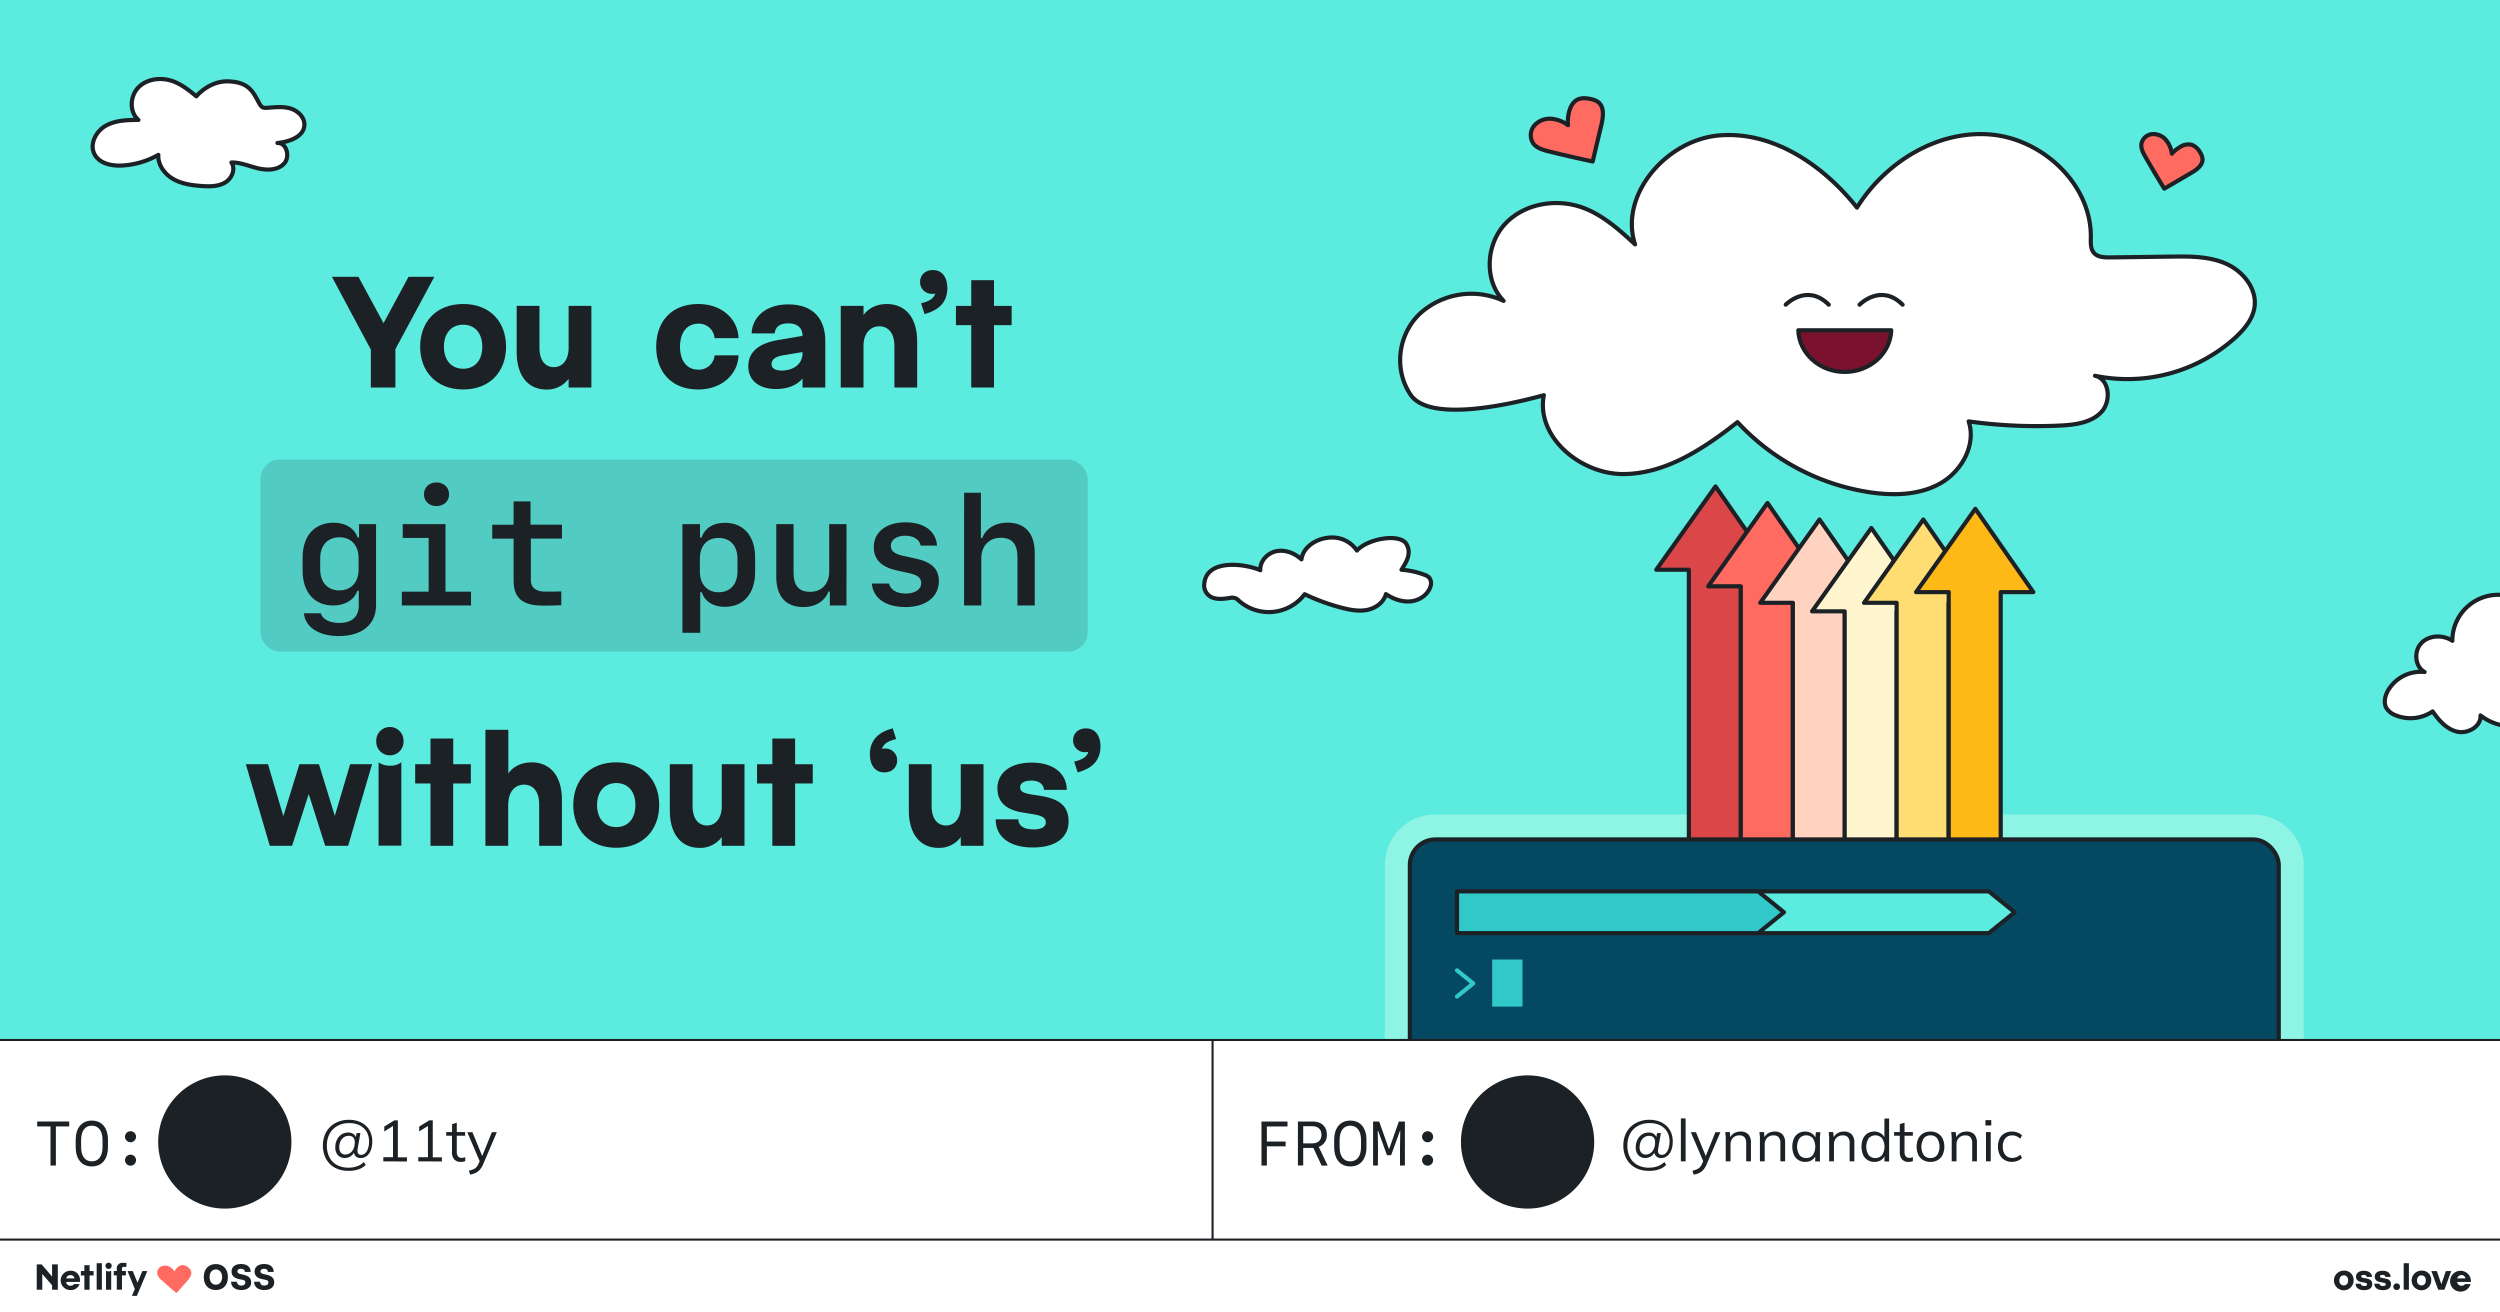 <svg xmlns="http://www.w3.org/2000/svg" width="1200" height="630" viewBox="0 0 1200 630"><rect x="-1290.07" y="-1558.85" width="6221.73" height="2273.11" fill="#a6a6a6"/><rect width="1200" height="498.72" fill="#5cebdf"/><g opacity="0.5"><path d="M1081.51,402.93a12.28,12.28,0,0,1,12.28,12.28V568.57a12.28,12.28,0,0,1-12.28,12.28H689a12.28,12.28,0,0,1-12.28-12.28V415.21A12.28,12.28,0,0,1,689,402.93h392.5m0-12H689a24.3,24.3,0,0,0-24.28,24.28V568.57A24.3,24.3,0,0,0,689,592.85h392.5a24.3,24.3,0,0,0,24.28-24.28V415.21a24.3,24.3,0,0,0-24.28-24.28Z" fill="#bffde7"/></g><polygon points="851.27 273.48 823.44 233.49 795 273.48 810.65 273.48 810.65 551.52 835.61 551.52 835.61 273.48 851.27 273.48" fill="#db4648" stroke="#1c2126" stroke-linejoin="round" stroke-width="2"/><polygon points="876.2 281.42 848.38 241.43 819.94 281.42 835.59 281.42 835.59 559.46 860.55 559.46 860.55 281.42 876.2 281.42" fill="#ff6b60" stroke="#1c2126" stroke-linejoin="round" stroke-width="2"/><polygon points="901.19 289.35 873.36 249.36 844.92 289.35 860.58 289.35 860.58 567.39 885.54 567.39 885.54 289.35 901.19 289.35" fill="#ffd3bf" stroke="#1c2126" stroke-linejoin="round" stroke-width="2"/><polygon points="926.07 293.44 898.24 253.45 869.8 293.44 885.45 293.44 885.45 571.48 910.41 571.48 910.41 293.44 926.07 293.44" fill="#fff6d0" stroke="#1c2126" stroke-linejoin="round" stroke-width="2"/><polygon points="951 289.35 923.18 249.36 894.74 289.35 910.39 289.35 910.39 567.39 935.35 567.39 935.35 289.35 951 289.35" fill="#ffdd73" stroke="#1c2126" stroke-linejoin="round" stroke-width="2"/><polygon points="975.99 284.22 948.16 244.23 919.72 284.22 935.38 284.22 935.38 562.26 960.34 562.26 960.34 284.22 975.99 284.22" fill="#ffb916" stroke="#1c2126" stroke-linejoin="round" stroke-width="2"/><rect x="676.73" y="402.93" width="417.07" height="177.92" rx="12.28" fill="#054861" stroke="#1c2126" stroke-miterlimit="10" stroke-width="2"/><polygon points="954.63 447.9 810.09 447.9 810.09 427.86 954.63 427.86 967.03 437.88 954.63 447.9" fill="#5cebdf" stroke="#1c2126" stroke-linejoin="round" stroke-width="2"/><polygon points="843.9 447.9 699.36 447.9 699.36 427.86 843.9 427.86 856.3 437.88 843.9 447.9" fill="#30c8c9" stroke="#1c2126" stroke-linejoin="round" stroke-width="2"/><polyline points="699.36 465.77 707.14 472.05 699.36 478.34" fill="none" stroke="#30c8c9" stroke-linecap="round" stroke-linejoin="round" stroke-width="2"/><rect x="716.25" y="460.57" width="14.54" height="22.61" fill="#30c8c9"/><path d="M1068.56,126.61c-8.12-3.61-17.33-3.56-26.22-3.44l-29.6.39c-2.71,0-5.78-.07-7.58-2.1s-1.59-4.9-1.56-7.53c.33-25.46-23.26-47.49-48.65-49.4s-50.13,13.52-63.6,35.12C875.25,79.35,851.12,62.87,825.3,65c-25.28,2.07-48.24,28.47-40.47,52.29-7.49-6.88-15.23-13.88-24.73-17.47-12.71-4.8-28.38-2.27-37.64,7.66s-10.19,27.17-.74,36.93a36.74,36.74,0,0,0-40,6c-10.48,9.78-13,26.58-4.68,39s41.84,6.37,64,.29c-3.85,20.1,17.65,37.9,38.12,37.84s38.73-12.28,54.83-24.91a108.88,108.88,0,0,0,63.61,33.68c11.56,1.71,24,1.37,34.1-4.5s16.94-18.45,13.25-29.54a236.62,236.62,0,0,0,43.87,2c7.14-.35,15-1.33,19.86-6.52s3.89-15.84-3.09-17.38A77.19,77.19,0,0,0,1073,162c4.32-4,8.35-8.82,9.17-14.63C1083.42,138.58,1076.69,130.21,1068.56,126.61Z" fill="#fff" stroke="#1c2126" stroke-linejoin="round" stroke-width="2"/><path d="M189.78,167.62V186H178v-18.2l-18.69-34.94h12.74l12.05,22.27,12-22.27h12.39Z" fill="#1c2126"/><path d="M242.91,166.43c0,11.69-7.49,20.51-20.58,20.51s-20.66-8.82-20.66-20.51,7.49-20.51,20.66-20.51S242.91,154.74,242.91,166.43Zm-29.83,0c0,6.44,3.58,10.57,9.25,10.57s9.17-4.13,9.17-10.57-3.5-10.57-9.17-10.57S213.08,160,213.08,166.43Z" fill="#1c2126"/><path d="M283.86,146.83V186H272.94v-4.2a12.79,12.79,0,0,1-10.71,5.18c-8.61,0-14.22-6.44-14.22-18V146.83h10.93v20.09c0,6,2.73,9.31,6.93,9.31s7.07-3.57,7.07-9.24V146.83Z" fill="#1c2126"/><path d="M354.49,162.3H343a7.53,7.53,0,0,0-7.84-6.93c-5.18,0-8.75,4-8.75,11.06s3.57,11,8.75,11a7.53,7.53,0,0,0,7.84-6.86h11.48c-.28,9.1-8.05,16.38-19.32,16.38-12.61,0-20.17-8.19-20.17-20.51s7.56-20.51,20.17-20.51C346.44,145.92,354.21,153.13,354.49,162.3Z" fill="#1c2126"/><path d="M396.14,163.63V186H385.22v-4.27c-2.73,3.15-7,5-12.75,5-8.19,0-13.3-4.13-13.3-10.92,0-6.16,4.06-10.85,14.29-12.6l11.76-2c0-3.78-2.38-6-6.79-6s-6.31,1.82-6.59,4.83H360.78c.21-7.21,6.09-13.94,17.65-13.94C389.7,146.12,396.14,152.43,396.14,163.63Zm-10.92,5.88V169l-9,1.47c-4.69.77-5.87,2.38-5.87,4.41,0,1.75,1.67,3,4.83,3C381.23,177.84,385.22,174.48,385.22,169.51Z" fill="#1c2126"/><path d="M440.24,163.84V186H429.32v-20c0-6-2.87-9.38-7.28-9.38s-7.56,3.64-7.56,9.31V186H403.55V146.83h10.93v4.41c2.17-3.16,6.16-5.32,11.13-5.32C434.5,145.92,440.24,152.29,440.24,163.84Z" fill="#1c2126"/><path d="M454.72,138.28c0,5.68-2.87,9.88-9.45,12l-1.47.5-1.68-5.19,1.47-.42c3.08-.91,4.69-2.24,5.32-4.27a7.75,7.75,0,0,1-1.33.14,5.62,5.62,0,0,1-5.95-5.6c0-3.36,2.45-5.81,6.16-5.81C452.13,129.6,454.72,133,454.72,138.28Z" fill="#1c2126"/><path d="M485.59,156.07h-8.47V186H466.2V156.07h-7.35v-9.24h7.35V134.5h10.92v12.33h8.47Z" fill="#1c2126"/><path d="M178.58,366.83,167.1,406h-11l-7.91-24.85-8,24.85H129.5L118,366.83h10.64L136,391.75l7.7-24.92h9.39l7.63,24.78,7.35-24.78Z" fill="#1c2126"/><path d="M193.69,355.76a6.55,6.55,0,1,1-13.09,0,6.55,6.55,0,1,1,13.09,0Zm-1.05,10.16v40H181.72v-40a9,9,0,0,0,5.46,1.61A8.8,8.8,0,0,0,192.64,365.92Z" fill="#1c2126"/><path d="M226,376.07h-8.48V406H206.64V376.07h-7.35v-9.24h7.35V354.5h10.92v12.33H226Z" fill="#1c2126"/><path d="M269.72,383.84V406H258.8v-20c0-6-2.87-9.38-7.28-9.38S244,380.2,244,385.87l-.07-.49V406H233V350.3H244v20.94c2.16-3.16,6.09-5.32,11.13-5.32C264,365.92,269.72,372.29,269.72,383.84Z" fill="#1c2126"/><path d="M316.41,386.43c0,11.69-7.49,20.51-20.58,20.51s-20.66-8.82-20.66-20.51,7.49-20.51,20.66-20.51S316.41,374.74,316.41,386.43Zm-29.83,0c0,6.44,3.58,10.57,9.25,10.57s9.17-4.13,9.17-10.57-3.5-10.57-9.17-10.57S286.58,380,286.58,386.43Z" fill="#1c2126"/><path d="M357.36,366.83V406H346.44v-4.2a12.79,12.79,0,0,1-10.71,5.18c-8.62,0-14.22-6.44-14.22-18V366.83h10.93v20.09c0,5.95,2.73,9.31,6.93,9.31s7.07-3.57,7.07-9.24V366.83Z" fill="#1c2126"/><path d="M390.12,376.07h-8.47V406H370.73V376.07h-7.35v-9.24h7.35V354.5h10.92v12.33h8.47Z" fill="#1c2126"/><path d="M430.65,364.93c0,3.36-2.45,5.82-6.16,5.82-4.35,0-6.94-3.37-6.94-8.69,0-5.67,2.87-9.87,9.46-12l1.47-.49,1.68,5.18-1.47.42c-3.08.91-4.69,2.24-5.32,4.27a7.75,7.75,0,0,1,1.33-.14A5.62,5.62,0,0,1,430.65,364.93Z" fill="#1c2126"/><path d="M472.09,366.83V406H461.17v-4.2a12.79,12.79,0,0,1-10.71,5.18c-8.62,0-14.22-6.44-14.22-18V366.83h10.93v20.09c0,5.95,2.72,9.31,6.93,9.31s7.07-3.57,7.07-9.24V366.83Z" fill="#1c2126"/><path d="M512.06,379.15H501.14c-.07-2.52-2.31-4.48-6-4.48s-5.46,1.33-5.46,3.15.84,2.73,5.25,3.5l5.25.84c10.08,1.68,12.74,6.23,12.74,12.18,0,7.63-6.09,12.46-17.15,12.46-11.91,0-17.86-5.67-17.86-13.51h10.86c.07,2.87,2.31,4.83,7.42,4.83,3.85,0,5.81-1.33,5.81-3.29s-1.12-3.15-5.67-3.92l-5.46-.91c-9.25-1.47-12.12-6.09-12.12-11.69,0-6.93,5.67-12.26,16.53-12.26S512.06,371.73,512.06,379.15Z" fill="#1c2126"/><path d="M528.22,358.28c0,5.68-2.87,9.88-9.45,12l-1.47.5-1.68-5.19,1.47-.42c3.08-.91,4.69-2.24,5.32-4.27a7.75,7.75,0,0,1-1.33.14,5.62,5.62,0,0,1-6-5.6c0-3.36,2.45-5.81,6.16-5.81C525.63,349.6,528.22,353,528.22,358.28Z" fill="#1c2126"/><rect x="125" y="220.61" width="397.09" height="92.15" rx="9.29" fill="#1c2126" opacity="0.15"/><path d="M145.86,294.38H154c.71,2.82,4.17,4.64,8.8,4.64,6.09,0,9.41-2.92,9.41-8.38v-7.06h-.71c-1.39,4.32-5.88,7.06-11.62,7.06-9,0-14.62-6.38-14.62-16.68v-6.38c0-10.37,5.67-16.68,14.94-16.68,5.67,0,10,2.71,11.44,7.06h.71v-6.38h8.16v39c0,9.16-6.73,14.72-17.82,14.72C153,305.29,146.57,301.12,145.86,294.38Zm17.07-11c5.6,0,9.2-3.89,9.2-10v-5.49c0-6.1-3.6-10-9.2-10s-9.23,3.88-9.23,10v5.49C153.7,279.52,157.3,283.41,162.93,283.41Z" fill="#1c2126"/><path d="M192.88,290.61V284h12.87V258.21H193.31v-6.63h20.53V284H226.1v6.63Zm10.62-53.36c0-3.35,2.5-5.67,6-5.67s6.05,2.32,6.05,5.67-2.49,5.66-6.05,5.66S203.5,240.6,203.5,237.25Z" fill="#1c2126"/><path d="M254.66,240.67v11.16h15.08v6.7H254.8v20.06c0,3.46,2.46,5.39,6.88,5.39,1.43,0,7.06,0,7.74-.11v6.63c-.65.11-7.21.21-8.38.21-10.27,0-14.51-3.49-14.51-12.15v-20H236.27v-6.7h10.26V240.67Z" fill="#1c2126"/><path d="M362.46,267.62v6.95c0,10.4-5.56,16.71-14.54,16.71-5.64,0-9.63-2.56-11.09-7h-.71v19.46h-8.56V251.58H336V258h.72c1.64-4.56,5.59-7.06,11.23-7.06C356.9,250.93,362.46,257.24,362.46,267.62Zm-26.52.53v6.13c0,6.13,3.46,10,9,10s9.05-3.85,9.05-10v-6.13c0-6.13-3.46-9.94-9.05-9.94S335.94,262,335.94,268.15Z" fill="#1c2126"/><path d="M406.31,290.61h-8v-6.67h-.57c-2,4.78-6.31,7.45-12.05,7.45-8.48,0-13.08-5.06-13.08-14.54V251.58h8.3v23.27c0,6.27,2.57,9.23,7.92,9.23,5.56,0,9.19-3.85,9.19-9.76V251.58h8.31Z" fill="#1c2126"/><path d="M434.62,250.72c8.94,0,14.61,4.13,15.15,11.16h-7.85c-.57-2.93-3.38-4.74-7.41-4.74s-6.92,1.92-6.92,4.84c0,2.5,1.79,3.93,6,4.85l5.81,1.25c7.8,1.67,11.26,5,11.26,10.84,0,7.59-6.24,12.47-16,12.47-9.55,0-15.61-4.24-16.18-11.3h8.23c.72,3.07,3.68,4.81,8.09,4.81s7.38-2,7.38-5c0-2.57-1.64-3.89-6.09-4.85l-5.85-1.28c-7.2-1.61-10.83-5.31-10.83-11.12C419.4,255.35,425.38,250.72,434.62,250.72Z" fill="#1c2126"/><path d="M462.78,236.5h8.06v21.81h.53c2-4.74,6.38-7.45,12.16-7.45,8.51,0,13.15,5.14,13.15,14.51v25.24h-8.31V267.4c0-6.24-2.6-9.27-8-9.27-5.63,0-9.34,3.93-9.34,9.84v22.64h-8.27Z" fill="#1c2126"/><path d="M857.15,146.25s10.17-10.49,20.66,0" fill="none" stroke="#1c2126" stroke-linecap="round" stroke-miterlimit="10" stroke-width="2"/><path d="M892.58,146.25s10.16-10.49,20.66,0" fill="none" stroke="#1c2126" stroke-linecap="round" stroke-miterlimit="10" stroke-width="2"/><path d="M863.19,158.52c.37,11.09,10.2,20,22.3,20s21.94-8.9,22.31-20Z" fill="#7a122d" stroke="#1c2126" stroke-linecap="round" stroke-linejoin="round" stroke-width="2"/><path d="M1057.2,76.1a7.3,7.3,0,0,0-1.15-2.92,7.82,7.82,0,0,0-4-3.67,7.16,7.16,0,0,0-5.55,1,15.62,15.62,0,0,0-4,3.28,12.82,12.82,0,0,0-2.83-6.59,8,8,0,0,0-6.5-2.84,5.86,5.86,0,0,0-5.24,4.43c-.45,2.31.75,4.58,1.93,6.62q4.38,7.65,9,15.15l12.83-7.52C1054.43,81.49,1057.51,79.21,1057.2,76.1Z" fill="#ff6b60" stroke="#1c2126" stroke-linejoin="round" stroke-width="2"/><path d="M767.13,49a8.58,8.58,0,0,0-3.56-1.45c-2.21-.49-4.66-.69-6.64.4s-3.22,3.5-3.79,5.8a19.26,19.26,0,0,0-.49,6.33A15.7,15.7,0,0,0,744.41,57a9.83,9.83,0,0,0-8,3.34,7.18,7.18,0,0,0-.52,8.4c1.67,2.36,4.7,3.22,7.5,3.92q10.5,2.59,21.08,4.86l4.23-17.76C769.55,56,770.15,51.34,767.13,49Z" fill="#ff6b60" stroke="#1c2126" stroke-linejoin="round" stroke-width="2"/><path d="M146.1,59.89c.1-3.74-3.25-6.83-6.85-7.86s-7.42-.53-11.15-.28a4.37,4.37,0,0,1-1.73-.12c-1.14-.41-1.73-1.64-2.3-2.72-2.84-5.31-5-9.45-14.33-9.85s-15.49,7.16-15.49,7.16c-3.46-2.81-7-5.68-11.19-7.21-5.53-2-12.32-1.32-16.51,2.83s-4.6,11.91-.1,15.73c-5.38,0-11,.15-15.7,2.8s-7.86,8.76-5.43,13.56c2.3,4.56,8.26,5.81,13.36,5.52A39.58,39.58,0,0,0,76,74.33c-.28,4.8,3,9.26,7.2,11.64s9.09,3,13.89,3.33c3.75.24,7.74.24,11-1.71s5.11-6.5,3-9.6c4.42-.07,8.59,1.83,12.89,2.84s9.42.91,12.41-2.34,1.19-10.06-3.22-9.85C138.78,68.1,146,65.64,146.1,59.89Z" fill="#fff" stroke="#1c2126" stroke-linejoin="round" stroke-width="2"/><path d="M1203.76,286a22,22,0,0,0-26.63,21.59c-4.5-3-11.11-2.8-14.85,1.07s-3.19,11.29,1.52,13.9a18.24,18.24,0,0,0-17.49,8.78c-1.53,2.63-2.32,6.05-.76,8.66a8.81,8.81,0,0,0,4.22,3.29,18.9,18.9,0,0,0,17.88-1.82c3,4.34,6.76,8.62,11.89,9.75s11.46-2.57,11.11-7.81a24.49,24.49,0,0,0,17.4,5.1" fill="#fff" stroke="#1c2126" stroke-linejoin="round" stroke-width="2"/><path d="M686.13,277.39a5.7,5.7,0,0,0-2.49-1.52,38.79,38.79,0,0,0-10.91-2.38c1.35-2.47,5.42-7.41,2.27-12.47s-18.26-2.63-23.7,3.25c0,0-4.8-8.09-15.49-5.89-5.27,1.08-10.38,4.78-11.12,10.11-3.22-2.94-7.71-4.76-12-3.92s-8,4.8-7.74,9.15C597.36,270.4,578,268,578,281.32a6.26,6.26,0,0,0,4.52,5.7c2.51.78,5.2.39,7.8,0a5.39,5.39,0,0,1,2.56.06,6,6,0,0,1,1.84,1.31,21.6,21.6,0,0,0,31.52-3.16,101.06,101.06,0,0,0,17.87,6.52c4,1,8.16,1.83,12.19,1s7.91-3.58,8.94-7.57c3.46,2.29,7.58,3.84,11.72,3.48s8.21-2.94,9.57-6.86A4.64,4.64,0,0,0,686.13,277.39Z" fill="#fff" stroke="#1c2126" stroke-linecap="round" stroke-linejoin="round" stroke-width="2"/><rect y="595" width="1200" height="35" fill="#fff"/><rect y="499.19" width="1200" height="95.81" fill="#fff"/><line y1="499.19" x2="1200" y2="499.19" fill="none" stroke="#1c2126" stroke-miterlimit="10"/><line y1="595" x2="1200" y2="595" fill="none" stroke="#1c2126" stroke-miterlimit="10"/><path d="M24.24,559.45V540.69H17.85v-2.37H33.21v2.37H26.82v18.76Z" fill="#1c2126"/><path d="M44.08,559.89c-4.81,0-7.75-3.45-7.75-9.3v-3.41c0-5.85,2.94-9.3,7.75-9.3s7.74,3.45,7.74,9.3v3.41C51.82,556.44,48.88,559.89,44.08,559.89Zm5.14-9.31v-3.39c0-4.41-1.94-6.87-5.14-6.87s-5.15,2.46-5.15,6.87v3.39c0,4.41,1.94,6.87,5.15,6.87S49.22,555,49.22,550.58Z" fill="#1c2126"/><path d="M60,545.58a2.65,2.65,0,1,1,2.65,2.71A2.7,2.7,0,0,1,60,545.58Zm0,11.25a2.65,2.65,0,1,1,2.65,2.71A2.68,2.68,0,0,1,60,556.83Z" fill="#1c2126"/><circle cx="107.91" cy="548.15" r="31.98" fill="#1c2126"/><line x1="582.03" y1="498.72" x2="582.03" y2="595" fill="none" stroke="#1c2126" stroke-miterlimit="10"/><path d="M1129.73,614.6a4.72,4.72,0,1,1-4.71-4.69A4.43,4.43,0,0,1,1129.73,614.6Zm-6.82,0A2.12,2.12,0,0,0,1125,617c1.3,0,2.1-.94,2.1-2.41s-.8-2.42-2.1-2.42S1122.91,613.12,1122.91,614.6Z" fill="#1c2126"/><path d="M1138.54,612.93H1136c0-.57-.52-1-1.37-1s-1.25.3-1.25.72.19.62,1.2.8l1.2.19c2.3.39,2.91,1.43,2.91,2.79,0,1.74-1.39,2.85-3.92,2.85-2.72,0-4.08-1.3-4.08-3.09h2.48c0,.65.53,1.1,1.7,1.1.88,0,1.33-.3,1.33-.75s-.26-.72-1.3-.9l-1.25-.21c-2.11-.33-2.77-1.39-2.77-2.67,0-1.58,1.3-2.8,3.78-2.8S1138.54,611.24,1138.54,612.93Z" fill="#1c2126"/><path d="M1147.49,612.93H1145c0-.57-.53-1-1.38-1s-1.25.3-1.25.72.2.62,1.2.8l1.21.19c2.3.39,2.91,1.43,2.91,2.79,0,1.74-1.39,2.85-3.92,2.85-2.72,0-4.09-1.3-4.09-3.09h2.49c0,.65.52,1.1,1.69,1.1.88,0,1.33-.3,1.33-.75s-.25-.72-1.3-.9l-1.24-.21c-2.12-.33-2.77-1.39-2.77-2.67,0-1.58,1.29-2.8,3.77-2.8S1147.49,611.24,1147.49,612.93Z" fill="#1c2126"/><path d="M1152,617.64a1.6,1.6,0,1,1-1.6-1.62A1.55,1.55,0,0,1,1152,617.64Z" fill="#1c2126"/><path d="M1156.27,606.34v12.72h-2.5V606.34Z" fill="#1c2126"/><path d="M1167,614.6a4.71,4.71,0,1,1-4.7-4.69A4.42,4.42,0,0,1,1167,614.6Zm-6.81,0a2.12,2.12,0,0,0,2.11,2.41c1.29,0,2.1-.94,2.1-2.41s-.81-2.42-2.1-2.42S1160.16,613.12,1160.16,614.6Z" fill="#1c2126"/><path d="M1176.59,610.12l-3.26,8.94h-3l-3.28-8.94h2.64l2.16,6.32,2.16-6.32Z" fill="#1c2126"/><path d="M1186.06,615.33h-6.61a1.92,1.92,0,0,0,2,1.81,1.82,1.82,0,0,0,1.75-.8h2.66a5,5,0,1,1,.17-1.77Zm-6.58-1.71h3.94a1.87,1.87,0,0,0-2-1.58A2,2,0,0,0,1179.48,613.62Z" fill="#1c2126"/><path d="M605.51,559.45V538.32H618v2.37H608.1v7.25h9v2.3h-9v9.21Z" fill="#1c2126"/><path d="M625.54,551v8.42H623V538.32h7.09c4.19,0,6.81,2.43,6.81,6.35A5.91,5.91,0,0,1,633,550.5l4.3,9h-2.91L630.41,551Zm0-2.18h4.19c2.92,0,4.56-1.48,4.56-4.12s-1.61-4.11-4.44-4.11h-4.31Z" fill="#1c2126"/><path d="M648.15,559.89c-4.81,0-7.75-3.45-7.75-9.3v-3.41c0-5.85,2.94-9.3,7.75-9.3s7.75,3.45,7.75,9.3v3.41C655.9,556.44,653,559.89,648.15,559.89Zm5.14-9.31v-3.39c0-4.41-1.93-6.87-5.14-6.87s-5.14,2.46-5.14,6.87v3.39c0,4.41,1.93,6.87,5.14,6.87S653.29,555,653.29,550.58Z" fill="#1c2126"/><path d="M661.38,559.45h-2.3V538.32H662l4.64,13.12h.19l4.62-13.12h2.9v21.13H672v-8.11l.13-8.56H672l-4.25,11.71h-2l-4.25-11.71h-.19l.14,8.56Z" fill="#1c2126"/><path d="M682.59,545.58a2.65,2.65,0,1,1,2.65,2.71A2.7,2.7,0,0,1,682.59,545.58Zm0,11.25a2.65,2.65,0,1,1,2.65,2.71A2.68,2.68,0,0,1,682.59,556.83Z" fill="#1c2126"/><circle cx="733.24" cy="548.15" r="31.98" fill="#1c2126"/><path d="M791.37,562a13.93,13.93,0,0,1-5-.86,10.66,10.66,0,0,1-6.3-6.3,13.81,13.81,0,0,1-.87-5,13.54,13.54,0,0,1,.9-5,11.12,11.12,0,0,1,2.58-3.91,11.78,11.78,0,0,1,4-2.53,13.78,13.78,0,0,1,5.07-.9,13.44,13.44,0,0,1,4.55.74,10.32,10.32,0,0,1,3.54,2.12,9.19,9.19,0,0,1,2.28,3.27,10.78,10.78,0,0,1,.8,4.26,11.44,11.44,0,0,1-.7,4.2,6.47,6.47,0,0,1-1.93,2.77,4.55,4.55,0,0,1-2.91,1,3.24,3.24,0,0,1-2.55-1,3.31,3.31,0,0,1-.73-2.61l.51.14a5.85,5.85,0,0,1-2,2.56,4.88,4.88,0,0,1-2.79.88,4.34,4.34,0,0,1-3.43-1.36,5.39,5.39,0,0,1-1.22-3.73,8.24,8.24,0,0,1,.8-3.69,6.21,6.21,0,0,1,2.2-2.52,5.75,5.75,0,0,1,3.19-.91,4.13,4.13,0,0,1,2.59.76,3.51,3.51,0,0,1,1.3,2.13h-.33l.47-2.64h1.85l-1.29,7.26c0,.24-.07.47-.1.7s0,.43,0,.61a2,2,0,0,0,.44,1.4,1.65,1.65,0,0,0,1.3.48,2.75,2.75,0,0,0,2-.81,5.38,5.38,0,0,0,1.31-2.26,10.66,10.66,0,0,0,.48-3.37,9.37,9.37,0,0,0-.67-3.64,7.65,7.65,0,0,0-1.93-2.77,8.69,8.69,0,0,0-3-1.77,11.75,11.75,0,0,0-3.91-.61,11.94,11.94,0,0,0-4.41.77,9.42,9.42,0,0,0-5.56,5.58,12.48,12.48,0,0,0-.75,4.43,12,12,0,0,0,1.26,5.68,8.6,8.6,0,0,0,3.59,3.65,11.36,11.36,0,0,0,5.51,1.28,12.05,12.05,0,0,0,4.22-.71,8.25,8.25,0,0,0,3.14-2l.92,1.37a8.76,8.76,0,0,1-3.54,2.18A14.41,14.41,0,0,1,791.37,562ZM790,554.18a3.81,3.81,0,0,0,2.3-.74,5,5,0,0,0,1.58-2.06,7.5,7.5,0,0,0,.57-3,3.47,3.47,0,0,0-.7-2.38,2.81,2.81,0,0,0-2.21-.78,4,4,0,0,0-2.31.7,4.73,4.73,0,0,0-1.61,1.93,6.58,6.58,0,0,0-.59,2.86,3.85,3.85,0,0,0,.77,2.57A2.75,2.75,0,0,0,790,554.18Z" fill="#1c2126"/><path d="M806.82,557.45V536.84h2.27v20.61Z" fill="#1c2126"/><path d="M812.93,563.81l-.54-1.88a11.39,11.39,0,0,0,2.2-.71,4.26,4.26,0,0,0,1.47-1.08,6.19,6.19,0,0,0,1-1.68l.73-1.65-.06,1-6.13-14.36h2.46l5.07,12.35h-.73l5-12.35h2.38l-6.5,15.23a10.23,10.23,0,0,1-1.23,2.25,7.32,7.32,0,0,1-1.44,1.49,6.94,6.94,0,0,1-1.7.91A12.53,12.53,0,0,1,812.93,563.81Z" fill="#1c2126"/><path d="M828.35,557.45v-10.8c0-.53,0-1.06-.07-1.61s-.1-1.1-.15-1.64h2.18l.28,3.08h-.33a4.86,4.86,0,0,1,2-2.48,5.81,5.81,0,0,1,3.15-.85,5,5,0,0,1,3.77,1.33,5.86,5.86,0,0,1,1.27,4.18v8.79h-2.27V548.8a4.31,4.31,0,0,0-.8-2.9,3.13,3.13,0,0,0-2.47-.91,4.06,4.06,0,0,0-3.11,1.21,4.44,4.44,0,0,0-1.15,3.22v8Z" fill="#1c2126"/><path d="M844.76,557.45v-10.8c0-.53,0-1.06-.07-1.61s-.1-1.1-.15-1.64h2.18l.28,3.08h-.33a4.81,4.81,0,0,1,2-2.48,5.76,5.76,0,0,1,3.15-.85,4.94,4.94,0,0,1,3.76,1.33,5.86,5.86,0,0,1,1.28,4.18v8.79h-2.27V548.8a4.37,4.37,0,0,0-.8-2.9,3.13,3.13,0,0,0-2.47-.91,4.06,4.06,0,0,0-3.11,1.21,4.44,4.44,0,0,0-1.15,3.22v8Z" fill="#1c2126"/><path d="M866.52,557.71a6,6,0,0,1-3.28-.89,5.78,5.78,0,0,1-2.17-2.5,10.31,10.31,0,0,1,0-7.82,5.75,5.75,0,0,1,2.17-2.49,6.08,6.08,0,0,1,3.28-.86,5.64,5.64,0,0,1,3.29,1,4.56,4.56,0,0,1,1.83,2.62h-.34l.31-3.33h2.19c-.06.54-.11,1.08-.16,1.64s-.07,1.08-.07,1.61v10.8H871.3v-3.3h.31a4.42,4.42,0,0,1-1.85,2.6A5.57,5.57,0,0,1,866.52,557.71Zm.44-1.85a4,4,0,0,0,3.2-1.39,7.63,7.63,0,0,0,0-8.12,4.34,4.34,0,0,0-6.37,0,7.52,7.52,0,0,0,0,8.12A4,4,0,0,0,867,555.86Z" fill="#1c2126"/><path d="M878,557.45v-10.8c0-.53,0-1.06-.07-1.61s-.1-1.1-.15-1.64h2.18l.28,3.08h-.34a4.83,4.83,0,0,1,2-2.48,5.76,5.76,0,0,1,3.15-.85,5,5,0,0,1,3.76,1.33,5.86,5.86,0,0,1,1.28,4.18v8.79h-2.27V548.8a4.37,4.37,0,0,0-.8-2.9,3.15,3.15,0,0,0-2.48-.91,4.09,4.09,0,0,0-3.11,1.21,4.48,4.48,0,0,0-1.14,3.22v8Z" fill="#1c2126"/><path d="M899.7,557.71a5.93,5.93,0,0,1-3.25-.89,5.72,5.72,0,0,1-2.17-2.5,10.31,10.31,0,0,1,0-7.82,5.69,5.69,0,0,1,2.17-2.49,6,6,0,0,1,3.25-.86,5.66,5.66,0,0,1,3.29,1,4.61,4.61,0,0,1,1.86,2.57h-.34v-9.83h2.27v20.61h-2.24v-3.36h.31a4.58,4.58,0,0,1-1.85,2.65A5.71,5.71,0,0,1,899.7,557.71Zm.47-1.85a4,4,0,0,0,3.19-1.39,7.42,7.42,0,0,0,0-8.12,4.34,4.34,0,0,0-6.37,0,7.52,7.52,0,0,0,0,8.12A4,4,0,0,0,900.17,555.86Z" fill="#1c2126"/><path d="M916.16,557.71a4,4,0,0,1-3.16-1.2,5.14,5.14,0,0,1-1.1-3.59v-7.76h-2.74V543.4h2.74v-3.84l2.27-.64v4.48h4v1.76h-4v7.51a3.81,3.81,0,0,0,.58,2.39,2.05,2.05,0,0,0,1.72.71,4,4,0,0,0,.95-.1,4.87,4.87,0,0,0,.76-.23v1.9a5,5,0,0,1-.94.27A6.78,6.78,0,0,1,916.16,557.71Z" fill="#1c2126"/><path d="M926.6,557.71a6.78,6.78,0,0,1-3.51-.89,5.77,5.77,0,0,1-2.31-2.52,9.72,9.72,0,0,1,0-7.77,5.89,5.89,0,0,1,2.31-2.5,6.78,6.78,0,0,1,3.51-.88,6.85,6.85,0,0,1,3.55.88,6,6,0,0,1,2.32,2.5,9.51,9.51,0,0,1,0,7.77,5.91,5.91,0,0,1-2.32,2.52A6.85,6.85,0,0,1,926.6,557.71Zm0-1.85a4,4,0,0,0,3.2-1.39,7.63,7.63,0,0,0,0-8.12,4,4,0,0,0-3.2-1.39,4,4,0,0,0-3.16,1.39,7.57,7.57,0,0,0,0,8.12A3.92,3.92,0,0,0,926.6,555.86Z" fill="#1c2126"/><path d="M936.82,557.45v-10.8c0-.53,0-1.06-.07-1.61s-.09-1.1-.15-1.64h2.18l.28,3.08h-.33a4.86,4.86,0,0,1,2-2.48,5.81,5.81,0,0,1,3.15-.85,5,5,0,0,1,3.77,1.33,5.86,5.86,0,0,1,1.27,4.18v8.79h-2.27V548.8a4.37,4.37,0,0,0-.79-2.9,3.17,3.17,0,0,0-2.48-.91,4.08,4.08,0,0,0-3.11,1.21,4.44,4.44,0,0,0-1.15,3.22v8Z" fill="#1c2126"/><path d="M953,540.21v-2.55h2.8v2.55Zm.28,17.24V543.4h2.27v14.05Z" fill="#1c2126"/><path d="M965.8,557.71a6.91,6.91,0,0,1-3.59-.9,6,6,0,0,1-2.36-2.55,8.68,8.68,0,0,1-.82-3.92,8.32,8.32,0,0,1,.84-3.9,5.7,5.7,0,0,1,2.36-2.45,7.19,7.19,0,0,1,3.57-.84,7.35,7.35,0,0,1,2.62.47,5.79,5.79,0,0,1,2.12,1.34l-.82,1.63a5.77,5.77,0,0,0-1.83-1.21,5.29,5.29,0,0,0-1.95-.39,4.24,4.24,0,0,0-3.38,1.38,5.85,5.85,0,0,0-1.21,4,6,6,0,0,0,1.21,4,4.18,4.18,0,0,0,3.38,1.43,5.4,5.4,0,0,0,1.92-.37,5.28,5.28,0,0,0,1.86-1.2l.82,1.6a5.71,5.71,0,0,1-2.16,1.37A7.35,7.35,0,0,1,965.8,557.71Z" fill="#1c2126"/><path d="M167.16,562a13.84,13.84,0,0,1-5-.86,10.71,10.71,0,0,1-3.84-2.45,10.88,10.88,0,0,1-2.46-3.85,13.81,13.81,0,0,1-.87-5,13.54,13.54,0,0,1,.9-5,11,11,0,0,1,2.57-3.91,11.82,11.82,0,0,1,4-2.53,13.78,13.78,0,0,1,5.07-.9,13.49,13.49,0,0,1,4.55.74,10.32,10.32,0,0,1,3.54,2.12,9.19,9.19,0,0,1,2.28,3.27,11,11,0,0,1,.8,4.26,11.66,11.66,0,0,1-.7,4.2,6.47,6.47,0,0,1-1.93,2.77,4.58,4.58,0,0,1-2.92,1,3.2,3.2,0,0,1-2.54-1,3.31,3.31,0,0,1-.73-2.61l.5.14a5.71,5.71,0,0,1-2,2.56,4.85,4.85,0,0,1-2.78.88,4.34,4.34,0,0,1-3.43-1.36,5.34,5.34,0,0,1-1.22-3.73,8.11,8.11,0,0,1,.8-3.69,6.27,6.27,0,0,1,2.19-2.52,5.81,5.81,0,0,1,3.2-.91,4.15,4.15,0,0,1,2.59.76,3.55,3.55,0,0,1,1.3,2.13h-.34l.48-2.64H173l-1.29,7.26c0,.24-.07.47-.1.7a4.55,4.55,0,0,0,0,.61,2,2,0,0,0,.43,1.4,1.68,1.68,0,0,0,1.3.48,2.73,2.73,0,0,0,2-.81,5.5,5.5,0,0,0,1.32-2.26,10.66,10.66,0,0,0,.48-3.37,9.37,9.37,0,0,0-.68-3.64,7.53,7.53,0,0,0-1.93-2.77,8.6,8.6,0,0,0-3-1.77,11.69,11.69,0,0,0-3.9-.61,11.87,11.87,0,0,0-4.41.77,9.65,9.65,0,0,0-3.39,2.18,9.53,9.53,0,0,0-2.17,3.4,12.26,12.26,0,0,0-.76,4.43,12,12,0,0,0,1.26,5.68,8.62,8.62,0,0,0,3.6,3.65,11.32,11.32,0,0,0,5.5,1.28,12.11,12.11,0,0,0,4.23-.71,8.25,8.25,0,0,0,3.14-2l.92,1.37a8.83,8.83,0,0,1-3.54,2.18A14.47,14.47,0,0,1,167.16,562Zm-1.34-7.84a3.78,3.78,0,0,0,2.29-.74,5,5,0,0,0,1.59-2.06,7.5,7.5,0,0,0,.57-3,3.47,3.47,0,0,0-.7-2.38,2.83,2.83,0,0,0-2.21-.78,4,4,0,0,0-2.31.7,4.73,4.73,0,0,0-1.61,1.93,6.58,6.58,0,0,0-.59,2.86,3.85,3.85,0,0,0,.77,2.57A2.74,2.74,0,0,0,165.82,554.18Z" fill="#1c2126"/><path d="M184,557.45v-2h4.65V539.7h1.23l-5.43,3.39v-2.33l4.84-3h1.68v17.75h4.37v2Z" fill="#1c2126"/><path d="M200.76,557.45v-2h4.65V539.7h1.23l-5.43,3.39v-2.33l4.84-3h1.68v17.75h4.37v2Z" fill="#1c2126"/><path d="M221.2,557.71a4.06,4.06,0,0,1-3.16-1.2,5.14,5.14,0,0,1-1.09-3.59v-7.76H214.2V543.4H217v-3.84l2.26-.64v4.48h4v1.76h-4v7.51a3.88,3.88,0,0,0,.58,2.39,2.05,2.05,0,0,0,1.72.71,4,4,0,0,0,1-.1,4.87,4.87,0,0,0,.76-.23v1.9a4.82,4.82,0,0,1-.94.27A6.57,6.57,0,0,1,221.2,557.71Z" fill="#1c2126"/><path d="M225.63,563.81l-.54-1.88a11.39,11.39,0,0,0,2.2-.71,4.26,4.26,0,0,0,1.47-1.08,6.19,6.19,0,0,0,1-1.68l.73-1.65-.06,1-6.13-14.36h2.46l5.07,12.35h-.73l5-12.35h2.38L232,558.63a10.23,10.23,0,0,1-1.23,2.25,7.32,7.32,0,0,1-1.44,1.49,6.94,6.94,0,0,1-1.7.91A12.53,12.53,0,0,1,225.63,563.81Z" fill="#1c2126"/><path d="M27.75,606.92v12.14H25v-2.13l-4.7-5.41v7.54H17.63V606.92H20L25,612.77v-5.85Z" fill="#1c2126"/><path d="M38.37,615.33H31.76a1.92,1.92,0,0,0,2,1.81,1.81,1.81,0,0,0,1.74-.8H38.2a4.35,4.35,0,0,1-4.44,2.88,4.63,4.63,0,1,1,0-9.26,4.32,4.32,0,0,1,4.62,4.61Zm-6.58-1.71h3.94a1.87,1.87,0,0,0-2-1.58A2,2,0,0,0,31.79,613.62Z" fill="#1c2126"/><path d="M44.93,612.23H43v6.83H40.5v-6.83H38.82v-2.11H40.5V607.3H43v2.82h1.93Z" fill="#1c2126"/><path d="M48.9,606.34v12.72H46.4V606.34Z" fill="#1c2126"/><path d="M53.62,607.59a1.5,1.5,0,1,1-3,0,1.5,1.5,0,1,1,3,0Zm-.24,2.32v9.15h-2.5v-9.15a2.06,2.06,0,0,0,1.25.37A2,2,0,0,0,53.38,609.91Z" fill="#1c2126"/><path d="M58.55,609v1.09h1.87v2.11H58.55v6.83h-2.5v-6.83H54.61v-2.11h1.44V609a2.62,2.62,0,0,1,2.88-2.83h1.75v1.94H59.44A.78.78,0,0,0,58.55,609Z" fill="#1c2126"/><path d="M70.71,610.12l-5,11.89H63.33l1.38-3.28-3.49-8.61h2.51L66,615.69l2.32-5.57Z" fill="#1c2126"/><path d="M109.4,613c0,3.92-2.34,6.22-5.8,6.22s-5.79-2.3-5.79-6.22,2.33-6.25,5.79-6.25S109.4,609.08,109.4,613Zm-8.79,0c0,2.35,1.3,3.66,3,3.66s3-1.31,3-3.66-1.32-3.67-3-3.67S100.61,610.63,100.61,613Z" fill="#1c2126"/><path d="M120.32,610.53h-2.8c0-.89-.67-1.52-1.85-1.52s-1.7.55-1.7,1.23.38,1,1.49,1.3l1.37.32c2.64.59,3.73,1.73,3.73,3.73s-1.6,3.63-4.73,3.63-4.9-1.61-4.9-4h2.8a1.88,1.88,0,0,0,2.11,1.84c1.27,0,1.92-.63,1.92-1.44s-.38-1.09-1.57-1.35l-1.32-.27c-2.77-.56-3.72-1.87-3.72-3.73,0-2.06,1.6-3.54,4.58-3.54S120.32,608.29,120.32,610.53Z" fill="#1c2126"/><path d="M131.38,610.53h-2.8c0-.89-.67-1.52-1.86-1.52-1,0-1.69.55-1.69,1.23s.38,1,1.48,1.3l1.38.32c2.64.59,3.73,1.73,3.73,3.73s-1.6,3.63-4.74,3.63-4.9-1.61-4.9-4h2.81a1.88,1.88,0,0,0,2.11,1.84c1.26,0,1.92-.63,1.92-1.44s-.39-1.09-1.57-1.35l-1.33-.27c-2.77-.56-3.71-1.87-3.71-3.73,0-2.06,1.6-3.54,4.58-3.54S131.38,608.29,131.38,610.53Z" fill="#1c2126"/><path d="M91.16,610.11a3.71,3.71,0,0,0-1-1.22,4,4,0,0,0-2.5-1.14,3.62,3.62,0,0,0-2.51,1.37,8,8,0,0,0-1.41,2.21,6.53,6.53,0,0,0-2.39-2.73,4.07,4.07,0,0,0-3.57-.35,3,3,0,0,0-1.83,3,5.09,5.09,0,0,0,2,2.88q3.32,3,6.72,5.87l5-5.64C90.67,613.14,91.8,611.56,91.16,610.11Z" fill="#ff6b60" stroke="#ff6b60" stroke-linejoin="round"/></svg>
